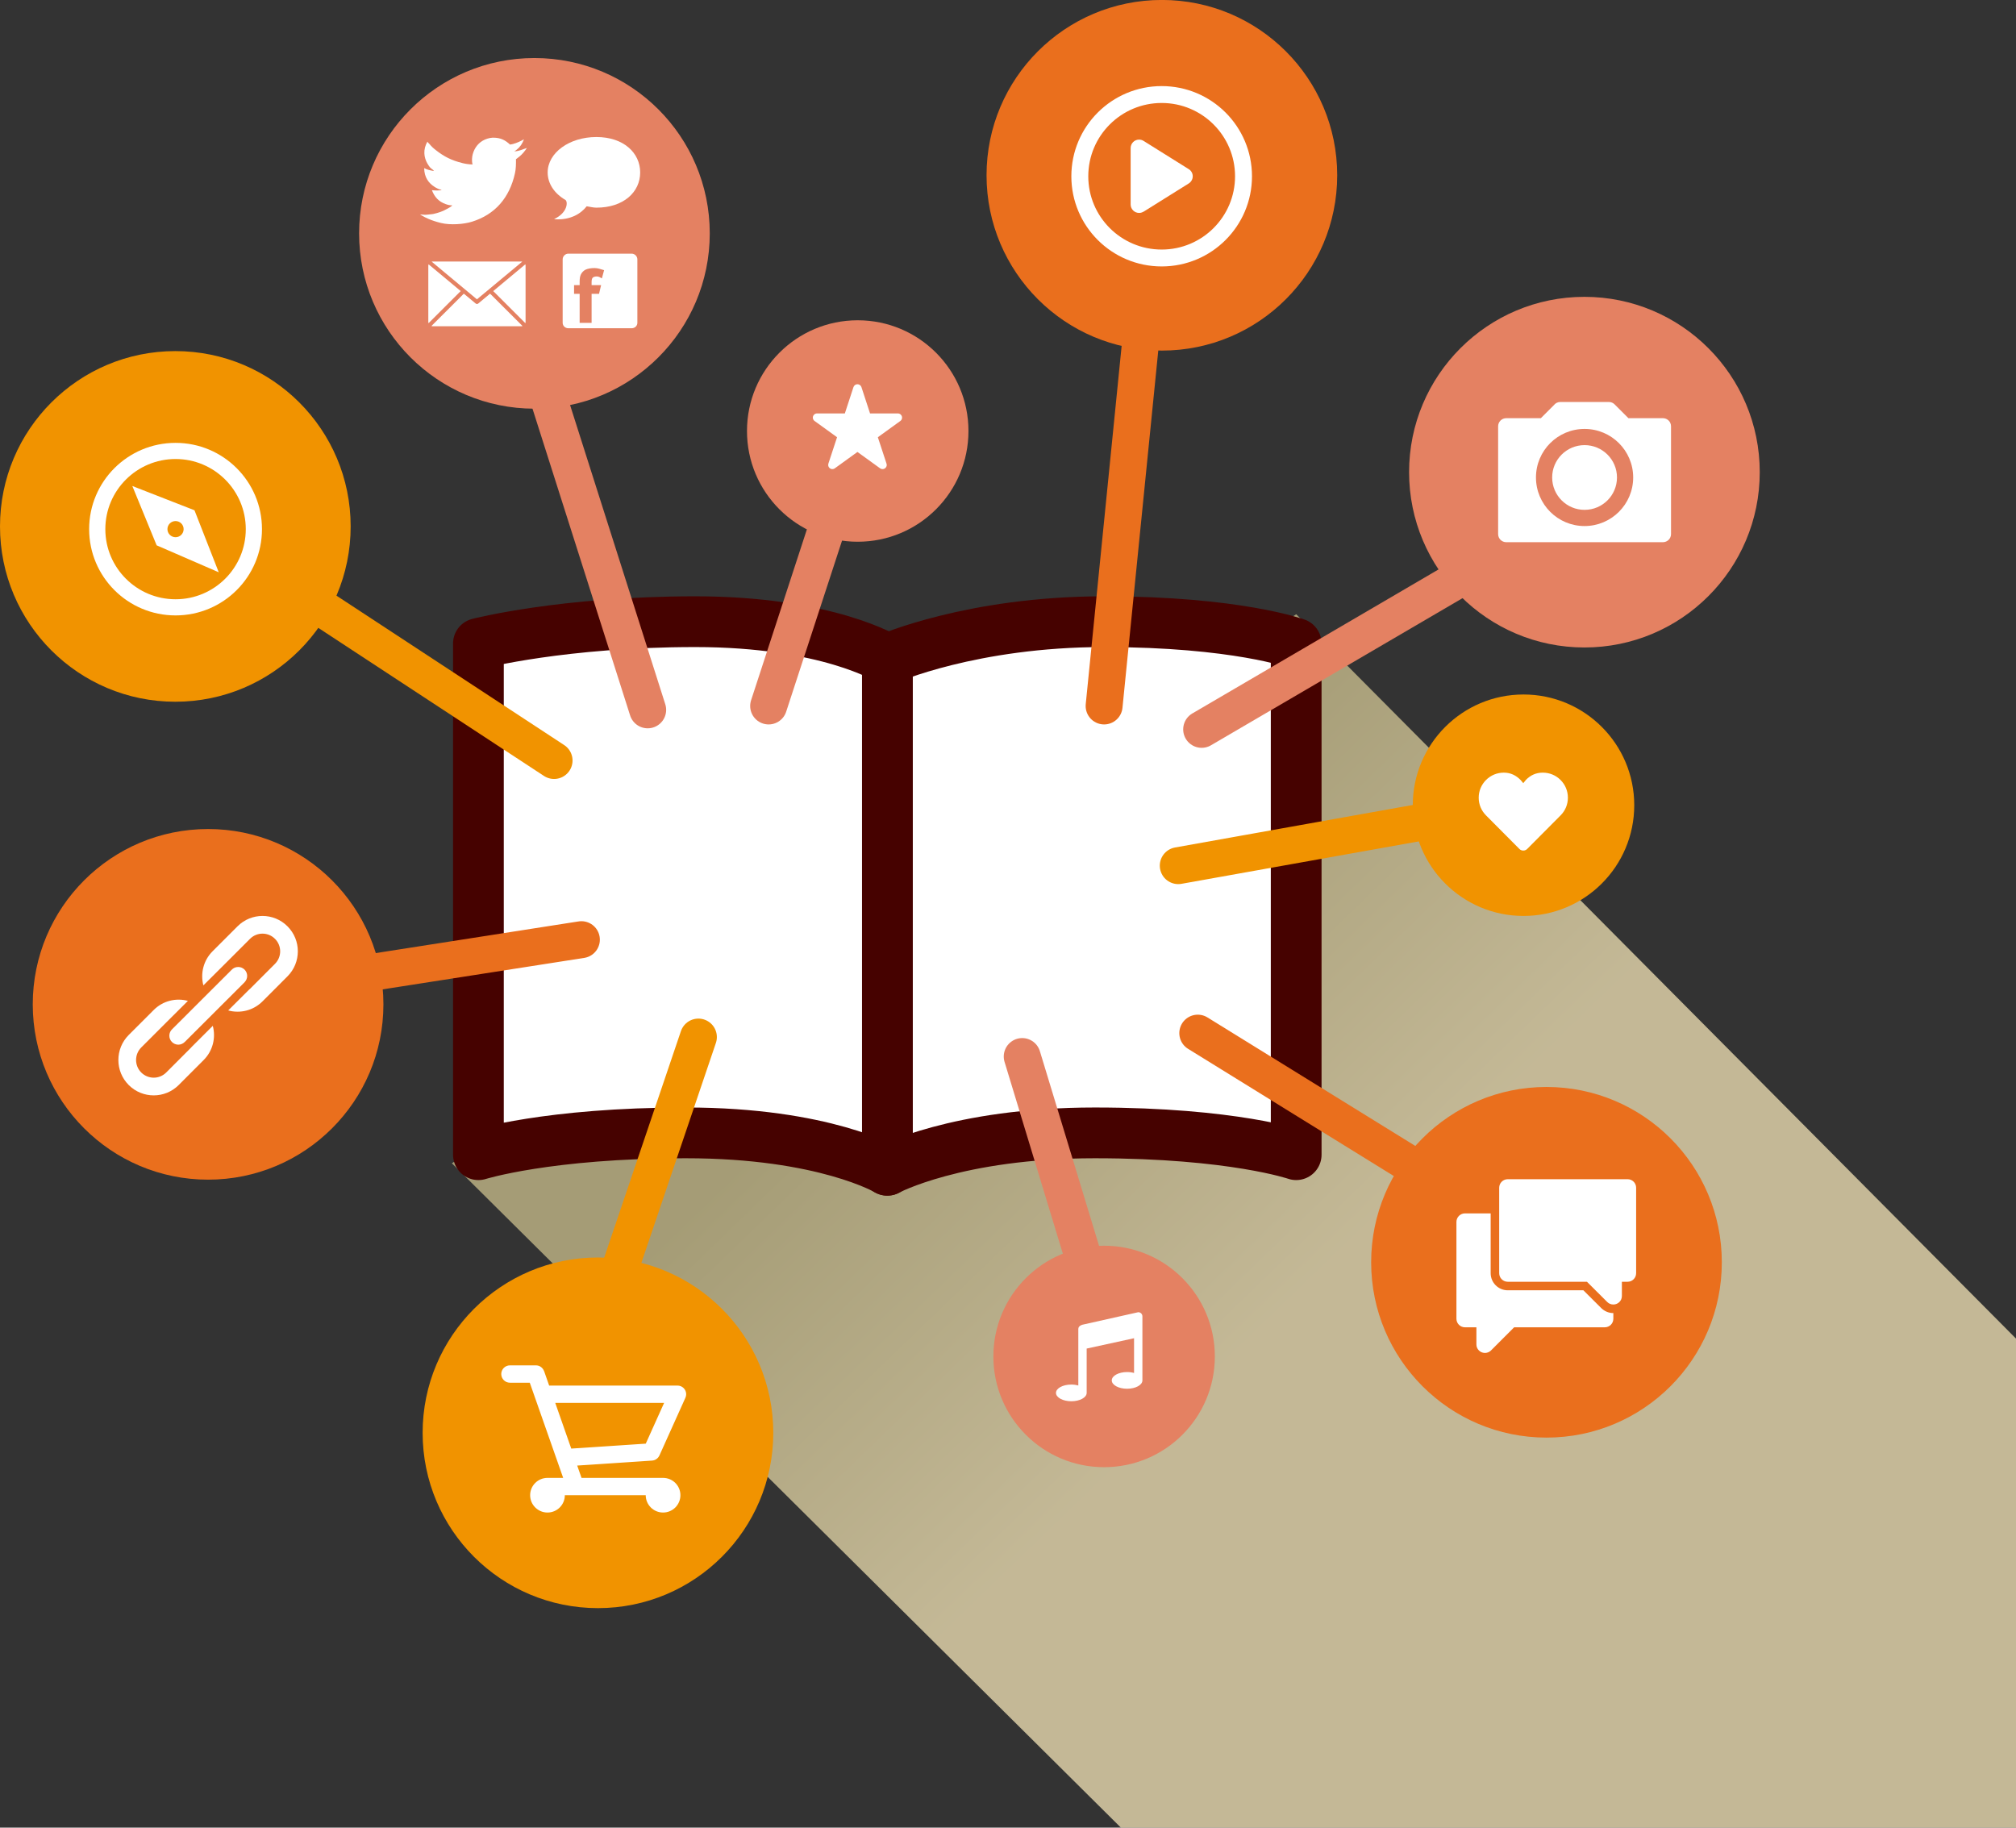 <svg version="1.1" xmlns="http://www.w3.org/2000/svg" width="436.94px" height="396.14px" viewBox="0 0 436.94 396.14" role="img">
<rect x="0" y="0" width="436.94" height="396.14" fill="#333333" stroke="none"/>
<linearGradient id="SVGID_1_" gradientUnits="userSpaceOnUse" x1="206.299" y1="207.827" x2="279.238" y2="283.357">
	<stop  offset="0.01" style="stop-color:#C2B787"/>
	<stop  offset="0.99" style="stop-color:#e8daaf"/>
</linearGradient>
<polygon class="shadow" opacity="0.8" fill="url(#SVGID_1_)" points="280.94,133.14 436.94,290.14 436.94,396.14 242.94,396.14 97.94,252.14 "/>
<g>
	<g>

			<path fill="#FFFFFF" stroke="#460200" stroke-width="11" stroke-linecap="round" stroke-linejoin="round" stroke-miterlimit="10" d="
			M280.93,250.28c0,0-13.67-4.73-43.66-4.73c-29.99,0-44.98,8.1-44.98,8.1V142.86c0,0,18.33-8.11,46.98-8.11
			c28.66,0,41.66,4.73,41.66,4.73V250.28z"/>

			<path fill="#FFFFFF" stroke="#460200" stroke-width="11" stroke-linecap="round" stroke-linejoin="round" stroke-miterlimit="10" d="
			M192.33,253.65c0,0-13.66-8.1-43.65-8.1c-29.99,0-44.99,4.73-44.99,4.73v-110.8c0,0,18.33-4.73,46.99-4.73
			c28.66,0,41.65,8.11,41.65,8.11V253.65z"/>
	</g>
	<g>
    <circle fill="#F19300" cx="38.0" cy="114.1" r="38"/>
		<path fill-rule="evenodd" clip-rule="evenodd" fill="#FFFFFF" d="M38.05,112.94c-0.97,0-1.76,0.78-1.76,1.75
			c0,0.97,0.79,1.75,1.76,1.75c0.97,0,1.75-0.78,1.75-1.75C39.8,113.72,39.02,112.94,38.05,112.94z M33.95,118.2l-5.27-12.86
			l13.47,5.26l5.26,13.44L33.95,118.2z M38.05,99.49c-8.41,0-15.22,6.81-15.22,15.2s6.81,15.2,15.22,15.2
			c8.4,0,15.22-6.81,15.22-15.2S46.45,99.49,38.05,99.49z M38.05,133.39c-10.35,0-18.73-8.37-18.73-18.7s8.38-18.7,18.73-18.7
			c10.34,0,18.73,8.37,18.73,18.7S48.39,133.39,38.05,133.39z"/>
	</g>
	<g>
    <circle fill="#F19300" cx="330.2" cy="174.53" r="24"/>
		<path fill-rule="evenodd" clip-rule="evenodd" fill="#FFFFFF" d="M334.38,167.47c-1.45,0-2.61,0.52-3.64,1.55l-0.59,0.73
			l-0.58-0.69c-1.03-1.03-2.19-1.59-3.64-1.59c-1.46,0-2.82,0.56-3.85,1.59c-1.03,1.03-1.59,2.39-1.59,3.84
			c0,1.45,0.56,2.81,1.59,3.84l7.22,7.26c0.22,0.23,0.53,0.36,0.85,0.36c0.33,0,0.64-0.13,0.86-0.36l7.22-7.26
			c1.03-1.03,1.59-2.39,1.59-3.84c0-1.45-0.56-2.81-1.59-3.84C337.2,168.03,335.84,167.47,334.38,167.47z"/>
	</g>
	<g>
    <circle fill="#EA6F1D" cx="251.82" cy="37.99" r="38"/>
		<path fill-rule="evenodd" clip-rule="evenodd" fill="#FFFFFF" d="M257.6,39.79l-9.74,6.09v-0.01c-0.07,0.04-0.15,0.08-0.22,0.11
			l-0.01,0.01c-0.07,0.03-0.15,0.06-0.23,0.08l-0.01,0.01l-0.1,0.02l-0.02,0.01l-0.12,0.02h-0.02l-0.1,0.01H247l-0.12,0.01
			c-1.01,0-1.83-0.82-1.83-1.84V32.1c0-1.02,0.82-1.84,1.83-1.84c0.39,0,0.74,0.12,1.04,0.32l9.66,6.04
			c0.55,0.31,0.93,0.9,0.93,1.59C258.51,38.88,258.14,39.47,257.6,39.79z M251.78,22.32c-8.79,0-15.91,7.11-15.91,15.89
			c0,8.77,7.12,15.88,15.91,15.88c8.78,0,15.9-7.11,15.9-15.88C267.68,29.43,260.56,22.32,251.78,22.32z M251.78,57.75
			c-10.82,0-19.58-8.75-19.58-19.54c0-10.8,8.76-19.55,19.58-19.55c10.81,0,19.57,8.75,19.57,19.55
			C271.35,49,262.59,57.75,251.78,57.75z"/>
	</g>
	<g>
    <circle fill="#E48162" cx="185.9" cy="93.42" r="24"/>
		<path fill-rule="evenodd" clip-rule="evenodd" fill="#FFFFFF" d="M195.13,91.25l-4.87,3.52l1.88,5.72
			c0.03,0.09,0.05,0.19,0.05,0.28c0,0.5-0.41,0.91-0.91,0.91c-0.2,0-0.38-0.06-0.53-0.17l-4.91-3.55l-4.91,3.55
			c-0.15,0.11-0.33,0.17-0.53,0.17c-0.5,0-0.9-0.41-0.9-0.91c0-0.09,0.01-0.19,0.04-0.28l1.88-5.72l-4.87-3.52
			c-0.23-0.16-0.38-0.43-0.38-0.73c0-0.5,0.41-0.91,0.91-0.91h6.03l1.86-5.69c0.12-0.37,0.46-0.64,0.87-0.64
			c0.41,0,0.75,0.27,0.87,0.64l1.86,5.69h6.03c0.5,0,0.91,0.41,0.91,0.91C195.51,90.82,195.36,91.09,195.13,91.25z"/>
	</g>
	<g>
    <circle fill="#E48162" cx="343.4" cy="102.34" r="38"/>
		<path fill-rule="evenodd" clip-rule="evenodd" fill="#FFFFFF" d="M343.43,110.51c-3.88,0-7.02-3.14-7.02-7.02
			c0-3.87,3.14-7.01,7.02-7.01c3.88,0,7.03,3.14,7.03,7.01C350.46,107.37,347.31,110.51,343.43,110.51z M343.43,92.97
			c-5.82,0-10.53,4.71-10.53,10.52c0,5.81,4.71,10.53,10.53,10.53c5.82,0,10.54-4.72,10.54-10.53
			C353.97,97.68,349.25,92.97,343.43,92.97z M360.41,117.52h-33.95c-0.97,0-1.76-0.78-1.76-1.75V92.39c0-0.97,0.79-1.75,1.76-1.75
			h7.5l2.81-2.81c0.32-0.42,0.82-0.7,1.39-0.7h10.54c0.5,0,0.94,0.2,1.26,0.53l2.98,2.98h7.47c0.97,0,1.76,0.78,1.76,1.75v23.38
			C362.17,116.74,361.38,117.52,360.41,117.52z"/>
	</g>
	<g>
    <circle fill="#E48162" cx="239.3" cy="294.01" r="24"/>
		<path fill-rule="evenodd" clip-rule="evenodd" fill="#FFFFFF" d="M247.6,299.2c0,1-1.48,1.81-3.32,1.81
			c-1.83,0-3.32-0.81-3.32-1.81s1.49-1.81,3.32-1.81c0.55,0,1.06,0.07,1.51,0.2v-1.71v-5.82l-10.27,2.24v9.61
			c0,1-1.49,1.81-3.32,1.81c-1.84,0-3.33-0.81-3.33-1.81s1.49-1.81,3.33-1.81c0.54,0,1.05,0.08,1.51,0.2v-1.4v-10.86
			c0-0.7,0.9-0.91,0.9-0.91l12.09-2.71c0.5,0,0.9,0.4,0.9,0.9v12.97v0.61V299.2z"/>
	</g>
	<g>
    <circle fill="#F19300"  cx="129.6" cy="310.56" r="38"/>
		<path fill-rule="evenodd" clip-rule="evenodd" fill="#FFFFFF" d="M120.34,304.07l3.47,9.91l16.15-1.07l3.98-8.84H120.34z
			 M148.55,302.97l-5.63,12.5c-0.28,0.62-0.88,1.06-1.59,1.11l-16.23,1.08l0.94,2.67h17.67c2.08,0,3.76,1.68,3.76,3.75
			c0,2.08-1.68,3.76-3.76,3.76c-2.07,0-3.76-1.68-3.76-3.76h-17.53c0,2.08-1.68,3.76-3.76,3.76c-2.07,0-3.76-1.68-3.76-3.76
			c0-2.07,1.69-3.75,3.76-3.75h3.4l-7.24-20.63h-4.3c-1.04,0-1.88-0.84-1.88-1.88c0-1.03,0.84-1.88,1.88-1.88h5.64
			c0.82,0,1.5,0.53,1.76,1.26h0.01l1.09,3.12h27.82c1.04,0,1.88,0.84,1.88,1.88C148.72,302.47,148.66,302.73,148.55,302.97z"/>
	</g>
	<g>
    <circle fill="#EA6F1D"  cx="45.1" cy="217.69" r="38"/>
		<path fill-rule="evenodd" clip-rule="evenodd" fill="#FFFFFF" d="M36.03,221.62l-5.42,5.42c-1.49,1.5-1.49,3.93,0,5.42
			c1.5,1.5,3.92,1.5,5.42,0l5.41-5.42c0.04-0.04,0.06-0.08,0.1-0.12l4.58-4.57c0.69,2.55,0.03,5.4-1.97,7.4l-5.42,5.43
			c-2.99,2.99-7.84,2.99-10.83,0c-2.99-3-2.99-7.85,0-10.85l5.42-5.42c2.01-2.01,4.85-2.66,7.41-1.97l-4.67,4.65L36.03,221.62z
			 M40.04,225.85h-0.01c-0.35,0.35-0.84,0.58-1.38,0.58c-1.08,0-1.95-0.88-1.95-1.95c0-0.56,0.24-1.06,0.63-1.42l12.87-12.85
			c0.35-0.38,0.86-0.62,1.42-0.62c1.08,0,1.95,0.87,1.95,1.94c0,0.53-0.22,1.01-0.56,1.36v0.01L40.04,225.85z M62.31,211.62
			l-5.41,5.42c-2.02,2.02-4.87,2.67-7.44,1.97l4.53-4.51c0.06-0.06,0.14-0.11,0.2-0.17l5.41-5.42c1.5-1.5,1.5-3.93,0-5.42
			c-1.49-1.5-3.92-1.5-5.41,0l-5.42,5.42l-4.69,4.67c-0.67-2.55-0.01-5.38,1.98-7.38l5.42-5.42c2.99-3,7.84-3,10.83,0
			C65.3,203.77,65.3,208.62,62.31,211.62z"/>
	</g>
	<g>
    <circle fill="#EA6F1D"  cx="335.18" cy="273.6" r="38"/>
		<path fill-rule="evenodd" clip-rule="evenodd" fill="#FFFFFF" d="M343.18,279.67l3.91,3.9c0.68,0.64,1.58,1.04,2.58,1.04v1.23
			c0,1.03-0.84,1.85-1.86,1.85h-13.05h-4.26h-1.86h-0.47l-5.02,5.02c-0.33,0.33-0.8,0.54-1.31,0.54h-0.02
			c-0.5-0.01-0.96-0.21-1.29-0.54l-0.02-0.03c-0.08-0.07-0.15-0.16-0.21-0.25c-0.02-0.03-0.04-0.07-0.06-0.11
			c-0.04-0.07-0.08-0.13-0.11-0.2l-0.03-0.11c-0.03-0.08-0.06-0.15-0.08-0.24c-0.02-0.12-0.03-0.24-0.03-0.37v-3.71h-0.31h-2.17
			c-1.02,0-1.85-0.83-1.85-1.85v-20.99c0-1.02,0.83-1.85,1.85-1.85h5.57v12.96c0,2.05,1.66,3.71,3.71,3.71H343.18z M352.76,277.82
			h-0.56h-0.68v3.08c0,0.13-0.01,0.26-0.04,0.38c-0.02,0.08-0.05,0.16-0.07,0.24l-0.03,0.1c-0.04,0.07-0.08,0.14-0.11,0.21
			l-0.07,0.11c-0.06,0.09-0.13,0.17-0.2,0.25l-0.02,0.02c-0.33,0.33-0.79,0.54-1.29,0.54h-0.02c-0.52,0-0.98-0.2-1.32-0.54
			l-4.4-4.39h-0.22h-16.94c-1.03,0-1.86-0.83-1.86-1.86v-18.52c0-1.02,0.83-1.85,1.86-1.85h25.97c1.02,0,1.85,0.83,1.85,1.85v18.52
			C354.61,276.99,353.78,277.82,352.76,277.82z"/>
	</g>
	<g>
    <circle fill="#E48162" cx="115.83" cy="50.58" r="38"/>
		<path fill-rule="evenodd" clip-rule="evenodd" fill="#FFFFFF" d="M128.85,58.1c-0.74,0-1.46,0.12-1.94,0.35
			c-0.48,0.24-0.83,0.66-1.01,1.03c-0.18,0.38-0.27,0.83-0.27,1.59v0.73h-1.21v1.89h1.21v6.29h2.59v-6.29h1.61l0.45-1.89h-2.06
			v-0.68c0-0.46,0.08-0.77,0.25-0.94c0.17-0.16,0.5-0.26,0.88-0.26c0.4,0,0.71,0.19,1.1,0.42l0.48-1.78
			C130.2,58.35,129.61,58.1,128.85,58.1z M136.89,71.15H123.2c-0.69,0-1.25-0.5-1.25-1.19V56.23c0-0.69,0.56-1.25,1.25-1.25h13.69
			c0.69,0,1.25,0.56,1.25,1.25v13.73C138.14,70.65,137.58,71.15,136.89,71.15z"/>
		<path fill-rule="evenodd" clip-rule="evenodd" fill="#FFFFFF" d="M129.26,29.7c5.9,0,9.49,3.44,9.49,7.68
			c0,4.24-3.59,7.63-9.49,7.63c-0.72,0-1.42-0.2-2.1-0.3c-2.74,3.46-7.07,2.78-7.07,2.78c3.05-1.44,2.99-3.84,2.45-4.16
			c-2.4-1.4-3.84-3.55-3.84-5.95C118.7,33.14,123.36,29.7,129.26,29.7z"/>
		<path fill-rule="evenodd" clip-rule="evenodd" fill="#FFFFFF" d="M106.78,29.84c1.84-0.03,2.82,0.64,3.76,1.49
			c0.79-0.07,1.82-0.51,2.43-0.82l0.59-0.32c-0.34,0.93-0.82,1.67-1.54,2.22c-0.16,0.13-0.32,0.29-0.52,0.37v0.02
			c1.03-0.02,1.88-0.48,2.69-0.73v0.01c-0.43,0.67-1,1.36-1.61,1.85l-0.75,0.58c0.02,1.09-0.01,2.13-0.22,3.05
			c-1.18,5.33-4.33,8.94-9.3,10.49c-1.79,0.56-4.68,0.78-6.73,0.28c-1.01-0.25-1.93-0.54-2.79-0.92c-0.48-0.2-0.92-0.43-1.35-0.69
			l-0.41-0.25c0.46,0.01,1,0.14,1.52,0.06c0.46-0.08,0.92-0.06,1.35-0.15c1.08-0.24,2.03-0.55,2.85-1.03
			c0.4-0.23,1.01-0.51,1.29-0.84c-0.53,0.01-1.02-0.12-1.41-0.26c-1.54-0.54-2.44-1.53-3.02-3.03c0.47,0.05,1.81,0.17,2.12-0.09
			c-0.58-0.04-1.15-0.37-1.55-0.63c-1.24-0.77-2.24-2.07-2.24-4.06l0.49,0.23c0.31,0.13,0.63,0.2,1,0.28
			c0.15,0.03,0.47,0.12,0.65,0.06h-0.03c-0.24-0.28-0.63-0.47-0.87-0.76c-0.79-0.99-1.53-2.51-1.06-4.31
			c0.12-0.46,0.3-0.86,0.51-1.23l0.02,0.01c0.09,0.19,0.3,0.33,0.43,0.49c0.4,0.51,0.9,0.96,1.41,1.35c1.74,1.36,3.3,2.19,5.81,2.81
			c0.64,0.15,1.37,0.27,2.13,0.27c-0.21-0.62-0.14-1.62,0.03-2.22c0.42-1.51,1.34-2.6,2.69-3.19c0.32-0.14,0.68-0.24,1.05-0.32
			L106.78,29.84z"/>
		<g>
			<path fill="#FFFFFF" d="M103.37,64.88l9.82-8.17c-0.05-0.01-0.1-0.03-0.15-0.03H93.71c-0.05,0-0.1,0.02-0.15,0.03L103.37,64.88z"
				/>
			<path fill="#FFFFFF" d="M113.91,57.56c0-0.1-0.02-0.18-0.05-0.27l-6.96,5.8l6.97,6.96c0.02-0.07,0.04-0.14,0.04-0.22V57.56z"/>
			<path fill="#FFFFFF" d="M92.89,57.29c-0.03,0.09-0.06,0.17-0.06,0.27v12.27c0,0.08,0.03,0.15,0.05,0.22l6.97-6.96L92.89,57.29z"
				/>
			<path fill="#FFFFFF" d="M106.22,63.65l-2.56,2.13c-0.08,0.07-0.18,0.11-0.29,0.11c-0.09,0-0.19-0.04-0.28-0.11l-2.56-2.13
				l-7.03,7.02c0.07,0.01,0.14,0.04,0.21,0.04h19.33c0.07,0,0.14-0.03,0.21-0.04L106.22,63.65z"/>
		</g>
	</g>

		<line fill="none" stroke="#EA6F1D" stroke-width="8" stroke-linecap="round" stroke-linejoin="round" stroke-miterlimit="10" x1="247.76" y1="68.6" x2="239.3" y2="153.02"/>

		<line fill="none" stroke="#EA6F1D" stroke-width="8" stroke-linecap="round" stroke-linejoin="round" stroke-miterlimit="10" x1="312.86" y1="256.86" x2="259.6" y2="223.93"/>

		<line fill="none" stroke="#EA6F1D" stroke-width="8" stroke-linecap="round" stroke-linejoin="round" stroke-miterlimit="10" x1="71.89" y1="212.12" x2="126.01" y2="203.67"/>

		<line fill="none" stroke="#E48162" stroke-width="8" stroke-linecap="round" stroke-linejoin="round" stroke-miterlimit="10" x1="179.27" y1="114.19" x2="166.59" y2="153.02"/>

		<line fill="none" stroke="#E48162" stroke-width="8" stroke-linecap="round" stroke-linejoin="round" stroke-miterlimit="10" x1="117.55" y1="82.11" x2="140.38" y2="153.86"/>

		<line fill="none" stroke="#E48162" stroke-width="8" stroke-linecap="round" stroke-linejoin="round" stroke-miterlimit="10" x1="235.92" y1="276.28" x2="221.55" y2="229"/>

		<line fill="none" stroke="#E48162" stroke-width="8" stroke-linecap="round" stroke-linejoin="round" stroke-miterlimit="10" x1="319.63" y1="123.47" x2="260.44" y2="158.09"/>

		<line fill="none" stroke="#F19300" stroke-width="8" stroke-linecap="round" stroke-linejoin="round" stroke-miterlimit="10" x1="60.9" y1="126" x2="120.09" y2="164.84"/>

		<line fill="none" stroke="#F19300" stroke-width="8" stroke-linecap="round" stroke-linejoin="round" stroke-miterlimit="10" x1="131.92" y1="282.19" x2="151.37" y2="224.78"/>

		<line fill="none" stroke="#F19300" stroke-width="8" stroke-linecap="round" stroke-linejoin="round" stroke-miterlimit="10" x1="312.02" y1="177.5" x2="255.37" y2="187.63"/>
</g>
</svg>
